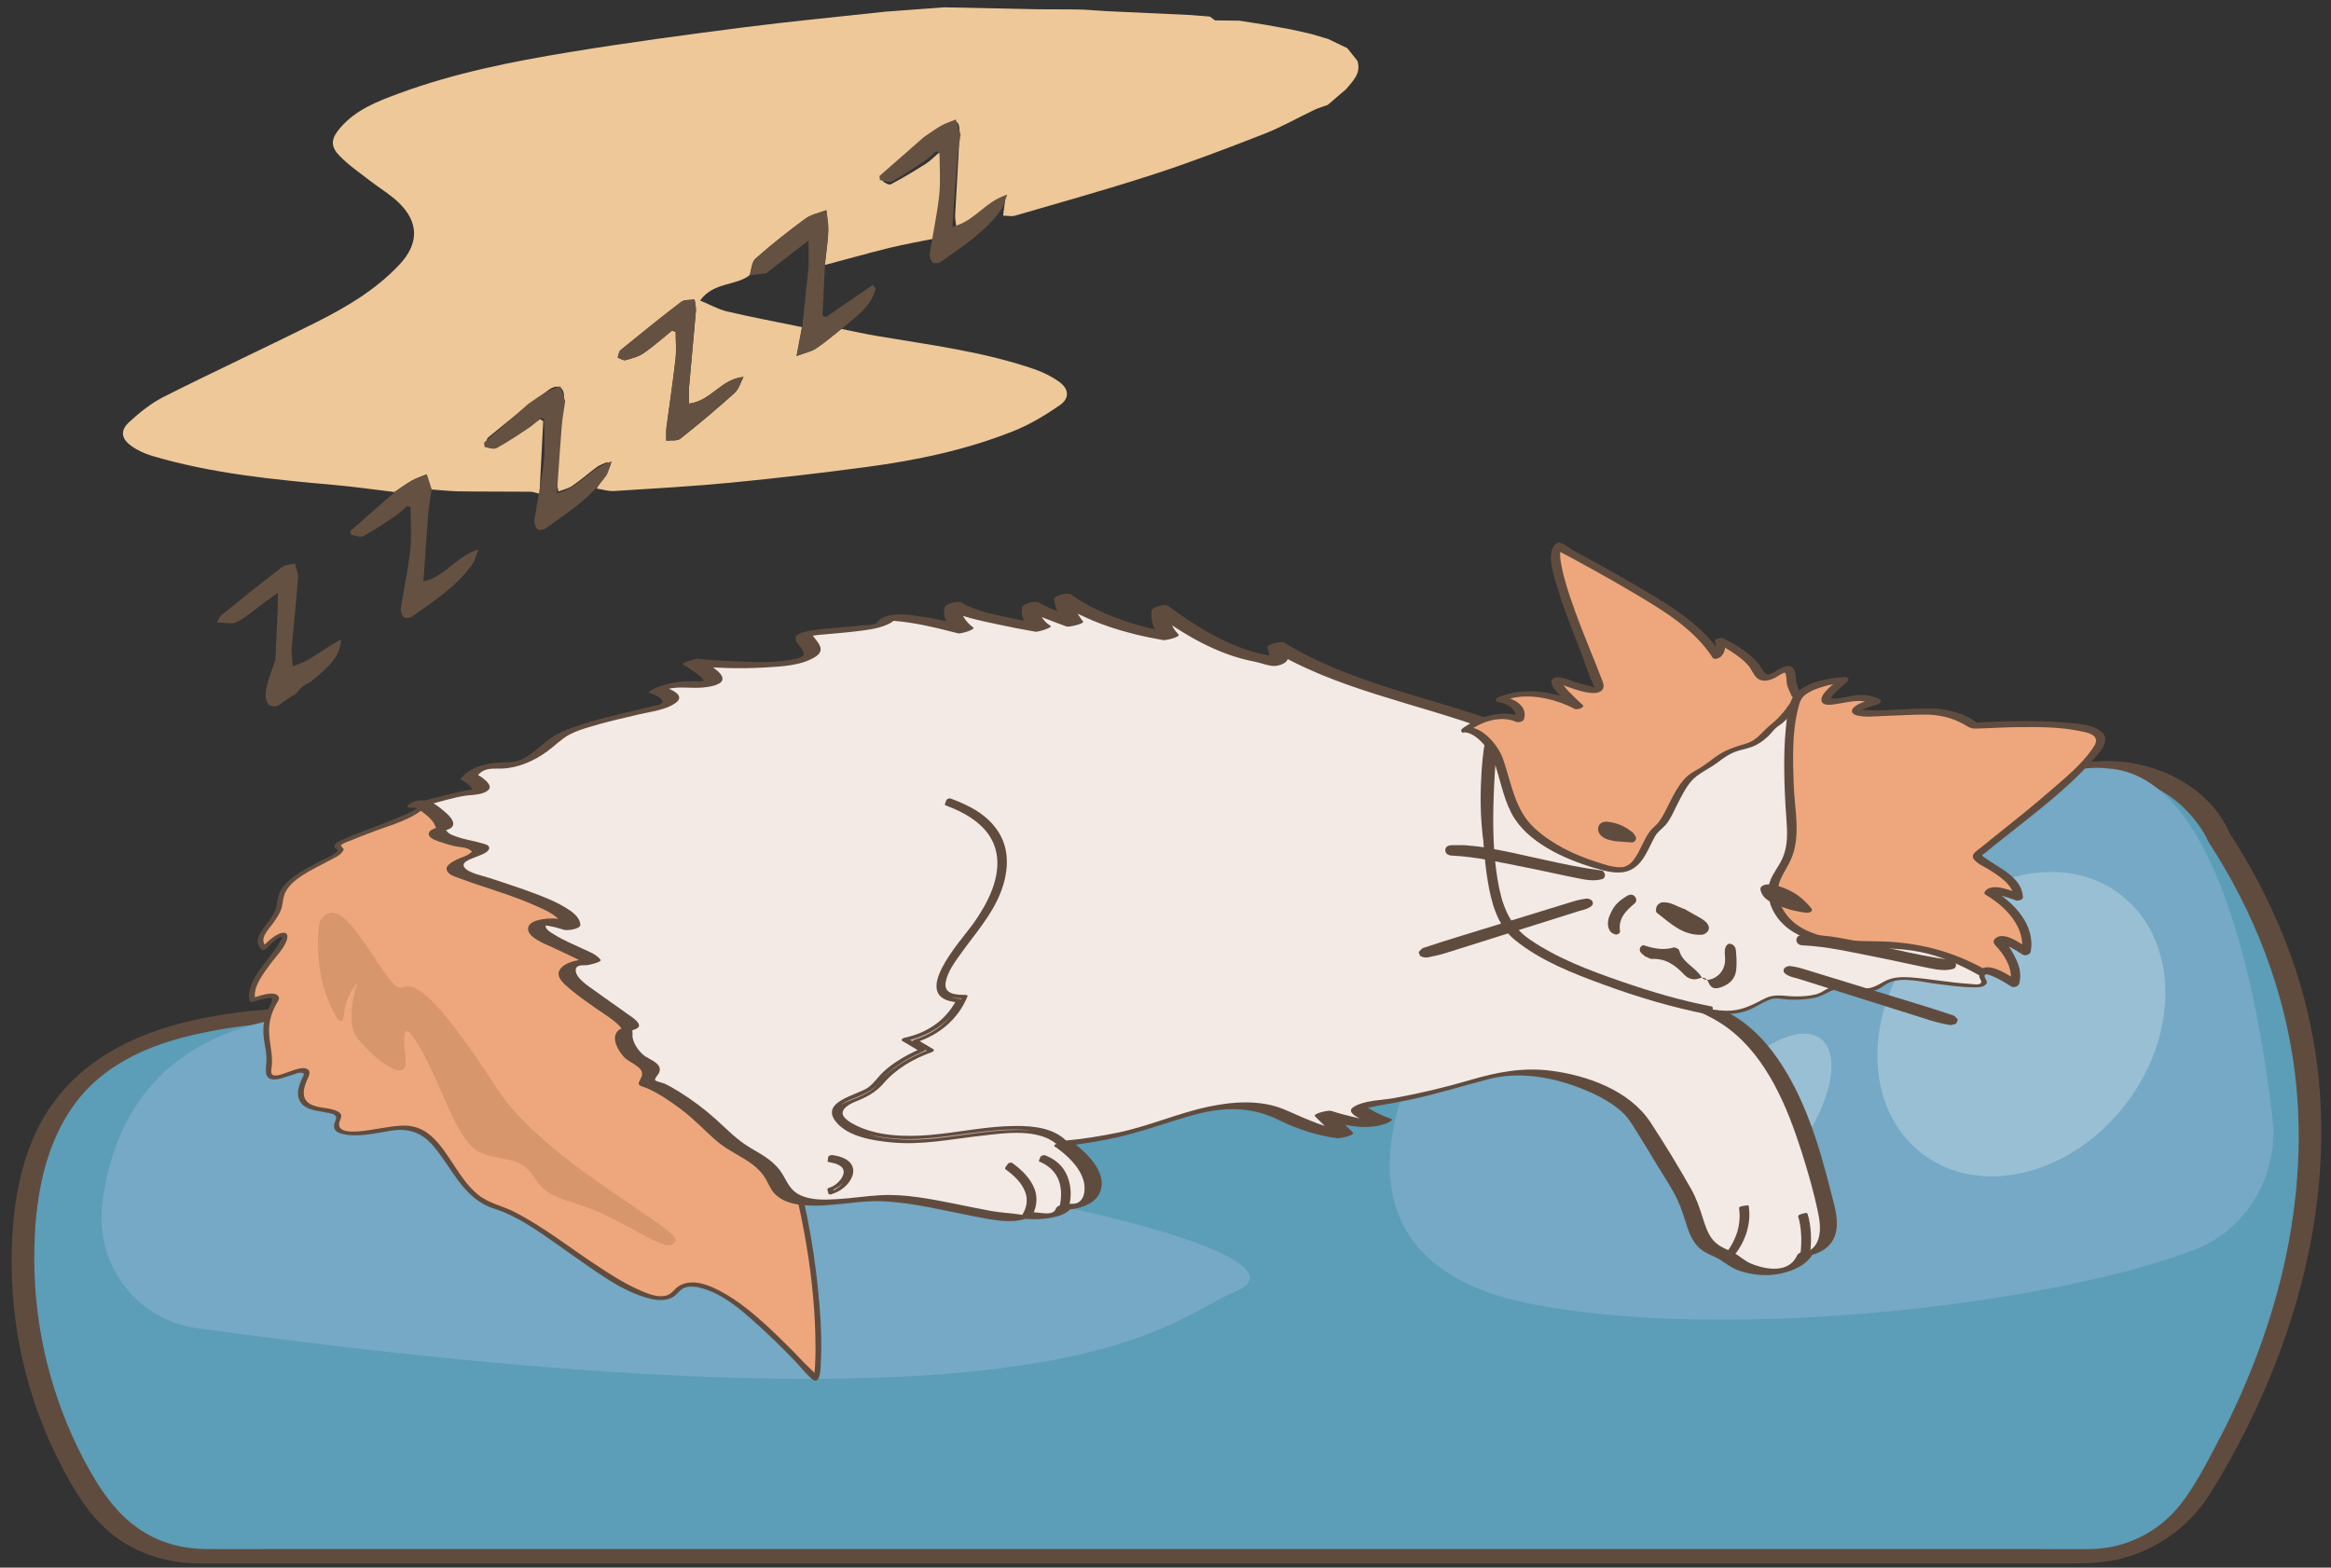 <?xml version="1.0" encoding="UTF-8"?>
<svg xmlns="http://www.w3.org/2000/svg" viewBox="0 0 299.59 201.52">
  <rect x="0" y="0" width="299.59" height="201.52" fill="#333333" stroke="none"/>
  <defs>
    <style>
      .cls-1 {
        fill: #f3eae6;
      }

      .cls-2 {
        fill: #eec899;
      }

      .cls-3 {
        fill: #eea77d;
      }

      .cls-4 {
        fill: #655142;
      }

      .cls-5 {
        fill: #b13c14;
      }

      .cls-6 {
        fill: #c7b2ab;
      }

      .cls-7 {
        fill: #604c3f;
      }

      .cls-8 {
        fill: #5c9db8;
      }

      .cls-9 {
        fill: #75a9c5;
      }

      .cls-10 {
        fill: #fff;
        opacity: .26;
      }

      .cls-11 {
        fill: #bb8057;
        opacity: .44;
      }
    </style>
  </defs>
  <g id="_圖層_3" data-name="圖層 3">
    <g>
      <g>
        <path class="cls-8" d="m285.21,107.7s-8.26-20.12-37.67,0c-31.99,20.12-75.85,29.93-100.1,30.44-24.25.52-86.69-8.77-107.84-7.74s-36.12,5.68-36.64,30.44c-.3,14.22,4.68,25.04,8.98,31.68,3.05,4.72,8.3,7.54,13.91,7.54h242.32c5.81,0,11.25-2.95,14.34-7.88,9.46-15.08,25.54-49.64,2.7-84.49Z"/>
        <path class="cls-7" d="m286.66,107.31c-2.49-6.01-9.21-9.38-15.44-9.47-8.29-.12-16.22,3.85-23,8.26-8.24,5.37-17.01,9.84-26.06,13.67-17.07,7.23-35.15,12.41-53.46,15.36-7.03,1.13-14.15,1.99-21.27,2.1-5.96.09-11.94-.29-17.88-.71-15.89-1.13-31.73-2.9-47.59-4.45-13.19-1.28-26.56-2.9-39.83-2.66-12.14.22-27.36,1.62-35.18,12.22-4.44,6.01-5.53,13.9-5.45,21.18.1,9.15,2.37,18.12,6.69,26.19,1.91,3.57,4.05,6.93,7.53,9.17,2.86,1.84,6.24,2.77,9.63,2.8.74,0,1.48,0,2.22,0h239.01c2.44,0,4.84-.17,7.18-.94,4.22-1.38,7.8-4.12,10.19-7.87,1.61-2.54,3.08-5.17,4.44-7.85,7.59-14.89,11.67-31.82,9.27-48.52-1.48-10.29-5.45-20-11.1-28.7-.6-.93-3.4.08-2.67,1.2,5.82,8.95,9.75,19,11.06,29.62,1.09,8.9.32,17.94-1.85,26.62-1.83,7.29-4.62,14.32-8.13,20.96-1.4,2.66-2.84,5.48-4.69,7.86-2.78,3.57-7.03,5.7-11.55,5.78-2.22.04-4.44,0-6.65,0H54.06c-6.42,0-12.84,0-19.26,0-2.76,0-5.52.02-8.28,0-2.25-.02-4.45-.43-6.51-1.37-3.91-1.8-6.35-4.99-8.42-8.63-4.45-7.85-6.94-16.83-7.16-25.85-.18-7.3.74-15.3,5.17-21.36,3.5-4.8,8.97-7.36,14.6-8.73,11.91-2.9,24.48-2,36.57-1.08,15.54,1.19,31.04,2.92,46.56,4.41,13.11,1.26,26.39,2.79,39.57,2.53,15.73-.31,31.52-3.46,46.65-7.6,18.26-5,36.21-11.94,52.46-21.73,7.24-4.36,14.5-9.73,23.3-10.05,4.22-.15,8.38,1.24,11.42,4.23,1.23,1.21,2.48,2.85,3.03,4.17.47,1.13,3.33.28,2.9-.78Z"/>
      </g>
      <path class="cls-9" d="m13.12,154.94c1.4-12.02,8.85-26.94,37.88-24.4,0,0,14.41,14.66,50.53,18.87s67.08,12.47,57.28,16.6c-9.49,4-21.4,20.08-133.51,4.73-7.68-1.05-13.06-8.09-12.16-15.79Z"/>
      <path class="cls-9" d="m183.73,133.04s-17.71,28.32,12.73,34.52c23.78,4.84,65.2.7,85.39-6.82,6.92-2.58,11.07-9.68,10.22-17.02-1.82-15.68-7.1-44.3-21.31-44.94,0,0-10.22-1.97-31.84,13.95-32.01,16.12-55.19,20.31-55.19,20.31Z"/>
      <ellipse class="cls-10" cx="259.8" cy="131.65" rx="20.97" ry="16.9" transform="translate(-2.63 257.99) rotate(-52.58)"/>
      <ellipse class="cls-10" cx="225.83" cy="144.22" rx="13.45" ry="6.25" transform="translate(-25.94 235.93) rotate(-52.58)"/>
    </g>
  </g>
  <g id="bg">
    <g>
      <path class="cls-3" d="m54.33,103.66c-1.81,1.84-12.77,4.8-10.78,5.3,1.99.49-7.3,3.46-7.47,6.58-.17,3.13-3.98,4.77-2.16,6.33,0,0,2.82-2.71,2.66-1.4-.17,1.32-4.81,5.76-4.15,8.07,0,0,3.65-1.15,2.99,0-.66,1.15-1.66,2.8-1,5.76s-.83,4.61,1.33,4.12c2.16-.49,4.32-1.64,3.49.09-.83,1.72-1.16,3.53,1.66,4.03,2.82.49,2.91.66,2.45,1.81-.46,1.15.7,1.81,7.34.66,6.64-1.15,6.85,8.38,12.99,10.1,6.14,1.71,19.75,15.1,23.14,10.97,4.02-4.89,17.34,10.61,17.98,11.17.64.56,1.91-24.42-11.12-46.72-.3-.51-26.56-24.36-26.56-24.36l-12.79-2.5Z"/>
      <path class="cls-7" d="m54.03,103.55c-.74.7-1.83,1.1-2.75,1.5-1.21.52-2.45.99-3.68,1.46-1.1.42-2.21.82-3.28,1.3-.32.15-1.23.45-1.33.88s.45.42.41.61c-.11.51-2.08,1.27-2.5,1.51-1.71.96-4.38,2.2-5.06,4.21-.24.72-.21,1.47-.56,2.19-.38.8-.95,1.46-1.46,2.18-.62.87-1.11,1.79-.22,2.64.18.17.47.1.63-.06.42-.4,1.31-1.46,1.9-1.51.27-.02.11.04,0,.34-.06.16-.16.31-.25.45-.31.53-.69,1.02-1.06,1.51-1.13,1.54-3.22,3.8-2.75,5.88.04.17.3.18.43.14.6-.19,1.23-.37,1.86-.45.67-.09.68-.01.5.55-.15.48-.48.92-.65,1.4-.39,1.11-.44,2.28-.27,3.44.12.81.31,1.58.31,2.41,0,.52-.09,1.03-.08,1.55.03,1.91,2.41.77,3.48.46.26-.08.64-.26.91-.25.82.02.4.38.23.82-.16.38-.32.76-.41,1.17-.16.76-.1,1.53.49,2.1.78.76,2,.8,2.99,1.02.33.07,1.1.14,1.29.48.17.29-.1.64-.17.92-.19.78.21,1.15.96,1.35,1.95.5,4.33-.08,6.25-.39,2.33-.38,4.02.2,5.55,2.01,2.46,2.9,3.82,6.73,7.74,7.99,3.66,1.17,6.87,3.78,9.99,5.92s6.37,4.73,10.03,5.65c1.01.25,2.16.34,3.07-.25.47-.3.75-.81,1.25-1.07.56-.28,1.2-.26,1.8-.15,3.38.65,6.47,3.64,8.9,5.89,1.26,1.17,2.48,2.38,3.67,3.63.7.73,1.34,1.57,2.1,2.24,1.17,1.04,1.16-1.29,1.2-1.94.18-3.29-.05-6.61-.39-9.88-1.21-11.64-4.52-23.19-10.19-33.45-.5-.9-.85-1.56-1.56-2.24s-1.43-1.34-2.14-2c-2.34-2.17-4.69-4.32-7.05-6.48-4.98-4.56-9.97-9.1-14.96-13.64-.81-.73-1.43-1.58-2.51-1.79-3.2-.63-6.41-1.25-9.61-1.88-.87-.17-1.75-.34-2.62-.51-.35-.07-.74.42-.25.51,2.65.52,5.31,1.04,7.96,1.56l4.16.81c.18.04.79.25.52.08.1.06.2.17.28.25,1.36,1.47,3.03,2.75,4.51,4.1,2.58,2.35,5.15,4.69,7.73,7.04,4.46,4.07,8.96,8.09,13.33,12.26.71.68,1.06,1.33,1.56,2.24,1.68,3.05,3.15,6.22,4.41,9.47,2.12,5.45,3.68,11.11,4.72,16.86.78,4.3,1.29,8.67,1.4,13.05.03,1.3.04,2.6-.04,3.89-.02.36-.04.73-.1,1.09-.01.08-.1.32-.07.39,0,0-.03.09-.02.1,0,.01,0,.02-.01.03-.1.19.08.15.54-.11.05-.18-1.44-1.55-1.61-1.72-1.05-1.12-2.12-2.21-3.23-3.28-2.49-2.4-5.2-4.91-8.36-6.4-1.06-.5-2.28-.92-3.47-.73-.46.07-.91.24-1.3.51-.48.34-.76.87-1.34,1.08-1.25.45-2.87-.32-3.98-.83-1.88-.87-3.64-2.02-5.36-3.16-3.41-2.26-6.68-4.85-10.33-6.71-1.54-.79-3.28-1.09-4.65-2.2-1.52-1.23-2.54-2.95-3.61-4.55-.96-1.43-2-2.97-3.57-3.79-1.86-.98-3.78-.42-5.75-.15-.82.11-4.36.89-4.88-.23-.37-.82.89-1.46-.35-2.05-1.07-.5-2.38-.31-3.41-.89-1.25-.7-.88-2.05-.42-3.12.19-.45.58-1.07.01-1.39-.69-.39-2.03.29-2.67.47-.44.13-1.55.64-1.88.18-.17-.24,0-.96.02-1.24.08-1.46-.34-2.8-.37-4.24-.03-1.21.3-2.34.86-3.4.24-.45.7-.92.17-1.29-.72-.51-2.5.2-3.24.42l.43.14c-.36-1.59,1.1-3.37,1.96-4.56.67-.93,1.9-2.1,2.15-3.26.17-.77-.42-.87-1.03-.61-.85.37-1.59,1.12-2.26,1.76l.63-.06c-1.09-1.04.29-2.26.93-3.17.34-.48.67-.98.9-1.53.25-.61.24-1.22.41-1.83.59-2.16,3.84-3.48,5.61-4.46.57-.32,1.48-.67,1.89-1.22.38-.5.05-.4-.14-.77-.1-.19-.28.14.04-.15.28-.25.8-.4,1.14-.54,1.06-.45,2.15-.85,3.23-1.26,2.06-.78,4.73-1.47,6.36-3.03.32-.31-.38-.42-.6-.2Z"/>
    </g>
    <g>
      <path class="cls-1" d="m192.28,93.44c-8.64-3.21-19.66-5.14-28.3-10.5,0,0,.86,2.79,0,2.14-.86-.64-5.4.21-14.9-6.86,0,0-.22,2.36,1.3,3.64,0,0-8.86-1.5-13.82-5.14,0,0,.22,1.93,1.51,3.43,0,0-4.1-1.5-5.62-2.36,0,0-.43,1.93,1.51,3,0,0-9.07-1.5-11.45-3,0,0-.65,1.71,1.51,3.21,0,0-10.15-2.57-10.15-1.29s-10.15,1.29-10.58,1.93c-.43.64,3.67,2.57-1.51,3.43-5.18.86-12.96,0-12.96,0,0,0,4.1,2.36,2.59,2.78-1.51.43-4.54-.43-6.91.86,0,0,3.24,1.07.86,1.93-2.38.86-11.45,2.36-13.82,4.28-2.38,1.93-4.32,3.64-7.13,3.43-2.81-.21-4.1,1.5-4.1,1.5,0,0,3.02,1.93.86,1.93s-8.61,2.18-7.78,1.5c.78-.64,4.97,3,3.46,3.21-1.51.21-.65,1.29,3.67,2.14,4.32.86-4.32,1.93-1.51,3.43,2.81,1.5,14.47,4.07,14.47,7.07,0,0-4.54-1.5-4.54,0s6.48,3.43,7.13,4.5c0,0-4.54,0-2.81,2.14,1.73,2.14,9.07,6.21,7.56,6.43-1.51.21-.43,3.39,1.94,4.48,2.38,1.09-.65,2.37.65,2.59s6.05,3.21,8.86,6.21c2.81,3,6.05,3,7.56,6.43,1.51,3.43,5.83,2.79,12.1,2.14,6.26-.64,17.93,3.64,20.09,2.14,0,0,4.32.64,4.75-1.07,0,0,4.07.31,3.68-3.11-.3-2.59-3.9-5.03-3.9-5.03,0,0,7.34-.64,13.18-2.79,5.83-2.14,11.02-3,15.12-.86,4.1,2.14,7.99,2.57,7.99,2.57l-2.81-2.78s5.83,1.93,7.78,1.07c0,0-4.1-1.5-3.02-1.93,1.08-.43,6.91-.86,15.77-3.64,8.86-2.79,18.14,2.57,19.66,4.71,1.51,2.14,3.24,5.14,5.83,9.43,2.59,4.28,1.08,7.07,6.05,8.78,0,0,1.51,1.71,5.18,1.93,3.67.21,4.75-2.36,4.75-2.36,0,0,4.1,0,2.59-6-1.51-6-4.75-20.14-13.61-24.64-8.86-4.5-21.82-5.78-25.71-12-3.89-6.21-4.1-14.14-3.89-18.42s.86-6.64.86-6.64Z"/>
      <path class="cls-7" d="m193.31,93.09c-9.45-3.48-19.6-5.17-28.3-10.5-.29-.18-2.25.2-2.11.65.09.3.17.6.24.9.04.2.1.41.12.62.05.47-.17.55.34.33l1.51-.3c-.44-.09-.89-.32-1.36-.41-.94-.17-1.87-.35-2.78-.62-3.97-1.17-7.56-3.45-10.86-5.89-.35-.25-2.08.16-2.11.65-.11,1.38.35,2.75,1.36,3.71l1.93-.75c-4.72-.81-9.77-2.29-13.7-5.1-.31-.22-2.17.17-2.11.65.16,1.26.73,2.45,1.51,3.43l2.11-.65c-1.89-.69-3.84-1.39-5.62-2.36-.41-.23-2.01.12-2.11.65-.26,1.29.52,2.41,1.57,3.06l1.93-.75c-1.57-.26-3.14-.57-4.7-.91-2.18-.48-4.68-.88-6.62-2.05-.38-.23-1.94.11-2.1.56-.47,1.37.53,2.59,1.55,3.37l1.93-.75c-2.33-.59-4.7-1.13-7.08-1.46-1.23-.18-2.52-.33-3.74,0-.5.14-.9.31-1.26.66-.3.28.14.07-.22.28-.46.27-1.39.23-1.91.28-.87.1-1.74.18-2.61.25-1.35.12-2.72.19-4.05.45-.63.13-2.15.37-1.76,1.26s2.01,1.84.13,2.3c-2.59.64-5.54.45-8.19.35-1.51-.06-3.02-.15-4.52-.32-.29-.03-2.27.55-1.93.75.49.28.96.58,1.42.91.32.23.64.46.93.73.1.1.45.73.51.76-.1-.05,1.26-.14.4-.25-.32-.04-.66,0-.98,0-.69-.01-1.38-.03-2.07.01-1.43.09-2.83.39-4.12,1.03-.05.02-.69.36-.41.46.4.14,1.92.65,1.63,1.27-.12.25-1.01.37-1.21.42-.57.15-1.14.28-1.7.42-2.83.67-5.7,1.29-8.45,2.28-1,.36-2.02.76-2.9,1.37-1.61,1.11-3.21,3.13-5.32,3.14s-4.82.24-6.28,2.09c-.04.06-.02.12.04.15.43.28.9.58,1.24.96.06.07.23.38.31.44.23.17,1.54-.17.88-.23-.41-.04-.89.08-1.29.14-1.99.31-3.92.92-5.87,1.38-.34.08-1.91.45-1.65.72.13.15.62.26.81.37.74.44,1.54,1.07,2.04,1.78.08.12.25.62.34.68.09.06,1.4-.42.53-.21-.18.05-.37.1-.54.16-.4.15-1.1.39-.96.92s1.29.84,1.7.98c.49.17.99.31,1.5.44.57.14,1.59.14,2.08.5.36.26.29.21-.03.47-.42.35-1.15.51-1.64.76-.61.31-1.84.92-1.11,1.7.37.4,1.09.59,1.59.78.88.34,1.77.63,2.67.93,2.3.77,4.63,1.5,6.84,2.49,1.21.54,3.6,1.46,3.69,3.05l2.11-.65c-1.09-.36-2.24-.66-3.39-.71-.82-.03-3.37.14-3.26,1.41.1,1.12,2.32,1.91,3.13,2.3s1.61.74,2.4,1.13c.51.25,1.24.53,1.59,1.01l1.8-.7c-1.3,0-4.33.17-4.93,1.61-.37.89.79,1.78,1.37,2.28,1.09.93,2.28,1.75,3.45,2.57.97.68,2.07,1.32,2.91,2.17.06.06.24.32.32.36.02.01.03.12.04.12-.11-.03,1.85-.62.81-.41-.48.1-1.12.3-1.44.7-.77.97.19,2.49.85,3.23.82.91,3.02,1.37,2.17,2.81-.58.99-.05.86.83,1.24,1.54.66,2.97,1.67,4.31,2.66,1.69,1.25,3.07,2.77,4.65,4.13,1.4,1.2,3.12,1.9,4.59,3,.73.55,1.34,1.21,1.78,2.02.34.63.6,1.26,1.1,1.78.91.92,2.2,1.28,3.46,1.41,3.56.38,7.07-.66,10.62-.47,3.89.21,7.72,1.21,11.53,1.93,2.33.44,5.45,1.2,7.63-.16l-1.72.4c1.06.15,2.17.18,3.24.05,1.13-.14,3.05-.48,3.48-1.72l-1.97.6c1.77.12,4.62-.34,5.45-2.15,1.21-2.62-1.82-5.42-3.74-6.74l-1.51.75c2.03-.18,4.06-.5,6.07-.88,3.73-.7,7.19-2.01,10.82-3.06,3.9-1.13,7.6-1.34,11.3.48,2.37,1.17,5.04,2.08,7.68,2.39.26.03,2.3-.38,1.93-.75-.94-.93-1.87-1.86-2.81-2.78l-2.05.71c2.78.91,6.3,2.01,9.17.91.04-.01.99-.43.66-.56-.62-.23-1.23-.47-1.82-.76-.38-.18-.73-.44-1.1-.62s.05-.16-.46-.12c.13-.01-.37.13-.38.15.05-.07.03-.02.06-.02.72-.03,1.5-.27,2.22-.39,1.19-.2,2.38-.42,3.56-.66,3.57-.73,7.01-1.83,10.53-2.74s7.54-.32,10.99.93c2.17.79,4.51,1.86,6.2,3.48.77.74,1.31,1.74,1.88,2.63.82,1.29,1.6,2.6,2.39,3.92.92,1.53,1.96,3.04,2.72,4.66.52,1.11.84,2.28,1.23,3.44.32.96.72,1.86,1.45,2.59.83.82,1.88,1.03,2.81,1.63.81.52,1.45,1.04,2.4,1.37,1.51.52,3.17.71,4.75.48,1.77-.26,4.05-1.1,4.84-2.88l-1.78.61c1.31-.01,2.87-.52,3.78-1.49,1.75-1.88.72-4.84.17-6.99-1.48-5.85-3.29-11.86-6.74-16.89-1.72-2.51-3.89-4.72-6.63-6.11-3.32-1.68-6.92-2.8-10.46-3.93s-6.9-2.14-10.08-3.8-5.07-3.8-6.47-7.03c-1.71-3.94-2.36-8.3-2.42-12.58-.05-3.13.08-6.45.9-9.49.09-.35-2-.1-2.14.41-.64,2.37-.82,4.92-.91,7.36-.12,3.32.1,6.68.82,9.93s1.94,6.98,4.35,9.43c2.08,2.11,4.94,3.34,7.67,4.38,3.37,1.28,6.83,2.26,10.24,3.43,3.03,1.04,6.27,2.14,8.84,4.11,4.89,3.76,7.46,10,9.28,15.7.84,2.63,1.62,5.33,2.17,8.04.27,1.35.43,3.07-.52,4.22-.18.22-.54.45-.66.54.18-.14.14-.05.25-.05-.42,0-1.58.15-1.78.61-1.04,2.36-3.97,1.9-5.94,1.08-.73-.3-1.23-.78-1.87-1.18-1.02-.64-2.14-.84-2.98-1.81-.7-.81-1.02-1.85-1.34-2.85-.41-1.3-.84-2.58-1.52-3.77-1.63-2.88-3.37-5.75-5.19-8.52-2.7-4.12-8.1-6.05-12.81-6.66-3.65-.47-6.98.19-10.47,1.22-3.2.94-6.44,1.7-9.72,2.3-1.53.28-3.88.27-5.22,1.17s2.21,2.01,2.87,2.26l.66-.56c-.75.29-2.86-.29-3.9-.54-.84-.2-1.67-.42-2.49-.69-.33-.11-2.42.35-2.05.71.94.93,1.87,1.86,2.81,2.78l1.93-.75c-3.05-.35-5.74-1.64-8.52-2.85-3.13-1.36-6.7-1.11-9.96-.42-3.94.84-7.63,2.5-11.58,3.32-2.19.45-4.42.82-6.65,1.02-.19.02-1.87.5-1.51.75,1.52,1.05,3.2,2.57,3.72,4.4.26.92.23,2.38-.78,2.87-.17.08-.28.06-.46.11-.08.02-.68-.01-.33.01-.42-.03-1.79.08-1.97.6-.34.96-1.75.55-2.6.5-.4-.02-.76-.02-1.17.09-.21.06-.65.13-.79.32.21-.29.61-.03.07-.12-1.25-.2-2.52-.24-3.77-.46-1.61-.29-3.2-.63-4.8-.95-3.1-.61-6.31-1.26-9.48-1.09-1.88.1-3.75.41-5.64.51-1.56.09-3.32.16-4.76-.55s-1.68-2.01-2.56-3.18c-.98-1.31-2.41-2.06-3.78-2.87-1.73-1.02-2.99-2.37-4.47-3.7s-3.02-2.47-4.67-3.5c-.6-.37-1.22-.74-1.86-1.04-.17-.08-1.17-.31-1.24-.46-.1-.19.43-.76.51-.94.18-.46.1-.78-.24-1.13-.54-.55-1.38-.76-1.95-1.32s-1.05-1.29-1.21-2.06c-.05-.25.02-.53-.03-.76-.09-.4.48-.15-.23-.17-.53-.01-.32.12-.04.04.26-.08,1.02-.25,1.11-.59.16-.58-1.23-1.39-1.58-1.65-1.26-.93-2.57-1.8-3.83-2.73-.75-.56-2.64-1.67-2.71-2.74-.05-.8.77-.71,1.39-.72.19,0,2.01-.4,1.8-.7-.51-.7-1.52-1.06-2.27-1.41-1.23-.58-2.5-1.1-3.66-1.82-.36-.22-.92-.52-1.1-.93-.01-.03-.11-.57-.06-.52.09.07-1.38.13-.23.24.88.08,1.77.31,2.61.59.35.12,2.14-.08,2.11-.65-.06-1.05-1.17-1.77-1.97-2.25-1.46-.87-3.08-1.48-4.67-2.06s-3.32-1.13-4.98-1.69c-.79-.27-2.76-.63-3.28-1.38-.82-1.19,3.44-1.42,3.17-2.6-.07-.29-.57-.4-.8-.47-1.14-.35-2.32-.48-3.44-.9-.32-.12-.73-.25-1-.48-.07-.06-.29-.34-.34-.35-.17-.05-1.05.32-.21.09.29-.08.77-.21.99-.44.72-.75-.76-1.89-1.29-2.33-1.02-.85-2.01-1.41-3.36-1.04-.98.27-1.66.99-.23.84s2.87-.67,4.28-1.02c.79-.2,1.6-.41,2.41-.52.75-.1,1.49-.08,2.22-.34,1.53-.55.73-1.35-.23-2.06-.11-.08-.38-.19-.44-.31,0,.02-.06.13.13-.06.86-.86,1.83-.67,2.95-.71,2.11-.08,4.07-.95,5.76-2.16.98-.7,1.85-1.62,2.91-2.2.84-.45,1.77-.74,2.68-1.01,2.06-.63,4.16-1.1,6.25-1.59,1.48-.35,3.56-.57,4.8-1.53,1.17-.9-.55-1.66-1.35-1.93l-.41.46c1.64-.8,3.57-.27,5.32-.47.56-.06,2.18-.25,2.38-.97.28-.98-2.29-2.27-2.96-2.66l-1.93.75c3.45.38,6.97.52,10.44.31,2.05-.12,4.59-.23,6.38-1.35,1.08-.68.77-1.39.08-2.23-.12-.14-.25-.37-.38-.48-.35-.28.36-.27-.38-.11-.66.14-.26.13-.05.12.38,0,.77-.09,1.15-.13,1.61-.16,3.22-.26,4.83-.46,1.35-.16,2.79-.32,4.04-.88.32-.15.76-.34.91-.68.23-.52-.73.26-.86.19.15.08.53.01.72.02,2.8.2,5.62.92,8.33,1.61.32.08,2.26-.5,1.93-.75-.88-.66-1.89-1.85-1.47-3.06l-2.1.56c1.93,1.16,4.43,1.59,6.61,2.07,1.65.36,3.31.69,4.97.97.31.05,2.26-.55,1.93-.75-1.02-.63-1.7-1.71-1.45-2.93l-2.11.65c1.77.97,3.72,1.66,5.62,2.36.29.1,2.34-.36,2.11-.65-.79-.98-1.35-2.17-1.51-3.43l-2.11.65c3.98,2.85,9.16,4.36,13.95,5.18.28.05,2.29-.41,1.93-.75-.95-.91-1.34-2.28-1.24-3.58l-2.11.65c3.93,2.9,8.25,5.51,13.11,6.44.75.14,1.53.46,2.25.55.62.09,1.87-.22,2.04-.91.15-.59-.2-1.45-.38-2.02l-2.11.65c8.69,5.32,18.85,7.02,28.3,10.5.42.16.99-.01,1.39-.16.08-.03.97-.44.66-.56Z"/>
    </g>
    <g>
      <path class="cls-1" d="m188.36,93.79c1.44-.16,3.29,2.27,3.4,2.42,0,0,0,0,0,0,0,0-2.25,19.32,3.03,23.9,5.27,4.58,19.12,8.66,24.92,9.76,5.8,1.1,6.72-2.08,8.87-1.76,2.14.33,5.28.16,6.37-.82,1.09-.98,5.01.82,6.82-.63s3.46-.85,9.4-.19c5.93.65,3.13-.49,3.63-1.45.49-.96,4.12,1.45,4.12,1.45.82-2.62-2.14-5.4-2.14-5.4,0-1.14,3.63,1.31,3.63,1.31.99-4.41-4.78-7.68-4.78-7.68.33-.65,3.79.65,3.79.65,0-2.78-5.61-4.74-5.27-5.4.33-.65,15.68-11.9,15.85-14.84.17-2.94-16.34-1.83-16.34-1.83,0,0-2.31-1.63-4.78-1.8-2.47-.16-9.56.49-10.22,0-.66-.49,2.47-1.31,2.47-1.31-1.98-1.15-4.95.16-6.16,0-1.22-.16,2.04-2.78,2.04-2.78,0,0-3.79.16-5.93,2.13,0,0-.82-.82-.99-2.94-.16-2.13-2.97,2.13-4.04-.16-1.07-2.29-5.03-4.09-5.03-4.09.5,1.31-.33,1.96-.33,1.96,0,0-.82-1.31-3.79-4.09-2.97-2.78-16.67-10-16.67-10-1.65,2.61,5.46,17.19,5.3,18.17-.16.98-4.28-.82-5.44-.98-1.14-.16,2.7,3.34,2.8,3.43-5.44-2.94-10.05-.98-10.05-.98,3.13.49,2.47,2.62,2.47,2.62-3.13-1.47-6.92,1.31-6.92,1.31Z"/>
      <path class="cls-7" d="m188.23,94.02c1.07-.02,1.97.93,2.64,1.67.14.16.45.42.53.63.05.13-.03-.17,0,.04.1.62-.14,1.45-.19,2.08-.24,3.1-.34,6.22-.23,9.33.12,3.31.39,6.87,1.74,9.94s4.51,4.66,7.39,6.05c4.07,1.96,8.39,3.44,12.73,4.69,3.37.97,7.48,2.49,11.01,1.68,1.36-.31,2.37-1.16,3.63-1.64.77-.29,1.55-.04,2.35,0,1.13.06,2.3.01,3.41-.23.78-.17,1.34-.53,2.04-.86.94-.44,2.29-.02,3.3.06.84.07,1.73.09,2.54-.19.66-.22,1.13-.73,1.76-.99,1.75-.72,4.18-.03,5.97.19,1.55.19,3.13.43,4.69.45.46,0,1.07.04,1.48-.21.82-.49-.13-.88.07-1.46.22-.67,3.02,1.1,3.53,1.44.18.12.59,0,.65-.23.56-2.17-.8-3.69-1.97-5.3-.19-.27-.22-.16.16-.02s.77.33,1.14.54c.52.28,1.02.59,1.51.92.17.12.61,0,.65-.23.54-2.84-1.34-5.22-3.46-6.87-.32-.25-.65-.53-1.01-.72-.42-.23-.49-.16-.03,0,.94.34,1.98.45,2.93.81.19.07.59-.07.58-.31-.14-2.71-3.35-3.42-4.97-4.97-.47-.45-.14-.51.32-.89.66-.56,1.34-1.1,2.02-1.64,4.01-3.21,8.31-6.36,11.71-10.24.62-.71,2.06-2.14,1.24-3.14-.98-1.19-3.5-1.22-4.87-1.34-2.5-.22-5.02-.21-7.53-.15-.92.02-1.84.06-2.76.1-.37.02-.88.14-1.24.07.5.1-.14-.21-.25-.28-.32-.19-.64-.37-.97-.53-.94-.45-1.94-.8-2.98-.95-1.49-.2-3.05-.06-4.54,0-1.7.07-3.41.2-5.11.12-.09,0-.68.02-.75-.07-.19-.25.35-.4.59-.5.48-.19.99-.34,1.49-.48.12-.03.48-.26.23-.39-.81-.41-1.66-.54-2.56-.5-.58.02-1.15.11-1.71.21-.46.08-1.19.36-1.65.26-.56-.12-.35-.34-.05-.72.23-.3.51-.56.79-.81.35-.33.71-.65,1.09-.95.23-.19-.1-.3-.25-.29-2.22.11-4.58.81-6.27,2.27l.63-.07c-.35-.37-.55-.9-.69-1.38-.17-.55-.03-1.73-.51-2.11-.61-.5-1.61.32-2.12.6-.9.51-1.3.43-1.84-.46-.47-.78-1.11-1.4-1.81-1.96-.96-.76-2.03-1.41-3.14-1.92-.16-.07-.73,0-.65.28.18.59.26,1.34-.26,1.79l.63-.07c-2.37-3.7-6.4-6.13-10.08-8.31-3.42-2.03-6.91-3.96-10.43-5.81-.18-.1-.52-.02-.63.17-.79,1.39.03,3.65.43,5.03.76,2.62,1.77,5.17,2.78,7.71.44,1.1.89,2.2,1.32,3.3.18.47.77,1.44.7,1.96-.05.36-.14.28-.61.2-.74-.12-1.48-.38-2.19-.61-.58-.19-1.92-.9-2.54-.53-1.02.61,2.25,3.26,2.77,3.74l.62-.33c-3.1-1.61-7.14-2.35-10.49-.96-.16.07-.35.33-.07.38,1.19.22,2.75.96,2.33,2.45l.65-.23c-2.46-1.04-5.35-.14-7.44,1.37-.4.29.21.43.46.25,1.8-1.29,4.28-2.14,6.41-1.25.2.09.58.02.65-.23.48-1.67-1.28-2.54-2.62-2.79l-.07.38c3.06-1.27,6.81-.47,9.62,1,.16.09.86-.12.62-.33-.61-.56-1.21-1.13-1.79-1.73-.35-.36-.65-.76-.99-1.13-.06-.07-.11-.23-.17-.28.08.06-.39-.33-.15,0l-.12.08c.09.02.17.04.25.06.11.07.39.11.51.15.76.23,4.76,2.03,5.12.48.09-.39-.25-1.01-.38-1.35-.34-.94-.73-1.86-1.1-2.78-.98-2.44-1.97-4.88-2.8-7.37-.42-1.25-.81-2.52-1.07-3.82-.16-.83-.42-1.97.03-2.76l-.63.17c3.44,1.81,6.84,3.69,10.18,5.67,3.73,2.2,7.82,4.64,10.23,8.38.12.19.51.03.63-.07.63-.55.62-1.4.4-2.13l-.65.28c1.16.53,2.3,1.22,3.28,2.04.78.65,1.2,1.36,1.78,2.16.24.33.49.55.9.61s.82-.08,1.18-.24c.42-.18.98-.75,1.42-.79.66-.06.61,1.72.84,2.3.14.37.33.78.61,1.07.16.17.48.05.63-.07,1.51-1.3,3.63-1.88,5.6-1.98l-.25-.29c-.54.44-2.65,1.91-2.37,2.76.17.52,1.12.32,1.5.27,1.68-.23,3.39-.8,5,.01l.23-.39c-.5.13-4.21,1.39-2.25,1.83,1.1.25,2.37.08,3.48.04,1.68-.06,3.36-.15,5.04-.17,1.92-.02,3.66.39,5.34,1.36.49.28.69.45,1.23.45,1.93-.02,3.86-.18,5.79-.18,2.56,0,5.22-.02,7.73.53.63.14,1.74.32,2.09.95.31.56-.18,1.22-.5,1.67-1.41,2-3.43,3.65-5.26,5.24-2.1,1.83-4.27,3.58-6.45,5.32-.86.69-1.72,1.37-2.57,2.07-.23.19-.93.61-.96.96-.05.66,1.76,1.44,2.18,1.71,1.3.85,3.02,1.97,3.11,3.69l.58-.31c-1-.37-3.48-1.54-4.35-.46-.06.07-.02.16.05.2,2.6,1.49,5.32,4.31,4.7,7.54l.65-.23c-.76-.51-3.08-2.31-4.05-1.48-.52.45.11.81.42,1.18,1.08,1.29,1.94,2.9,1.49,4.62l.65-.23c-.61-.4-4.9-3.06-4.83-.85,0,.24.29.54.26.75-.07.48-1.08.26-1.54.23-2.5-.15-4.96-.63-7.45-.82-1.17-.09-2.38-.07-3.44.5-.95.52-1.58.95-2.74.93-1.04-.02-2.07-.26-3.11-.27-.54,0-1.02.06-1.5.3s-.87.55-1.41.7c-.84.22-1.75.28-2.61.28-1.45,0-2.68-.41-4.02.27-1.69.85-3.02,1.62-5.01,1.57s-3.88-.62-5.74-1.1c-4.51-1.16-8.99-2.6-13.27-4.44-3.1-1.33-7.31-2.98-9.02-6.12-1.59-2.93-1.89-6.59-2.05-9.85-.18-3.54-.06-7.1.25-10.64.04-.48.26-1.21.12-1.68-.16-.51-.93-1.09-1.31-1.42-.65-.57-1.39-1.09-2.29-1.07-.29,0-.76.46-.27.45Z"/>
    </g>
    <g>
      <path class="cls-6" d="m219.67,130.13l.1-.5c-5.89-1.12-19.67-5.24-24.8-9.7-5.11-4.44-2.96-23.49-2.94-23.68l-.51-.06c-.09.79-2.2,19.51,3.11,24.13,5.27,4.58,18.91,8.66,25.05,9.82Z"/>
      <path class="cls-7" d="m220.04,130.11l.1-.5c.03-.15-.13-.23-.25-.25-3.88-.75-7.7-1.88-11.44-3.17-4.09-1.41-8.34-3-11.92-5.48-2.64-1.84-3.53-4.53-4.05-7.61-.59-3.5-.63-7.09-.51-10.62.07-2.09.19-4.18.42-6.26.02-.14-.12-.24-.25-.25l-.51-.06c-.19-.02-.46.08-.49.3-.64,5.54-.84,11.35.04,16.86.45,2.82,1.22,5.89,3.53,7.77,3.28,2.66,7.47,4.3,11.39,5.73,4.36,1.6,8.87,2.95,13.43,3.83.37.07.73-.46.24-.55-3.93-.76-7.81-1.9-11.59-3.2-4.08-1.41-8.29-3.01-11.87-5.47-2.71-1.86-3.73-4.5-4.3-7.66-.64-3.47-.7-7.05-.6-10.57.06-2.27.2-4.54.46-6.8l-.49.3.51.06-.25-.25c-.61,5.34-.78,10.92-.02,16.25.39,2.77,1.05,5.98,3.32,7.85,3.21,2.65,7.39,4.25,11.25,5.67,4.36,1.6,8.87,2.98,13.44,3.86l-.25-.25-.1.5c-.07.37.67.29.74-.05Z"/>
    </g>
    <g>
      <g>
        <path class="cls-5" d="m241.42,97.11c1.8-1.19,4.84-1.7,7.51-2.15,2.46-.41,4.4-.74,4.92-1.52l-.43-.28c-.4.6-2.43.94-4.58,1.3-2.73.46-5.82.98-7.71,2.23l.28.42Z"/>
        <path class="cls-7" d="m241.66,97.26c2.07-1.33,4.76-1.64,7.14-2.04,1.16-.19,2.34-.36,3.47-.68.66-.19,1.46-.43,1.89-1.01.07-.1.1-.21-.02-.29l-.43-.28c-.16-.1-.47-.04-.58.11-.22.28-.63.39-.96.48-.54.16-1.1.27-1.65.38-1.2.23-2.41.41-3.61.63-2.06.38-4.22.84-6.01,1.98-.1.07-.17.19-.1.3l.28.42c.17.25.86-.01.67-.31l-.28-.42-.1.3c1.99-1.28,4.53-1.64,6.82-2.03,1.16-.2,2.33-.37,3.47-.64.67-.16,1.61-.34,2.06-.92l-.58.11.43.28-.02-.29c-.48.65-1.56.79-2.3.95-1.26.27-2.53.45-3.8.67-2.14.38-4.41.8-6.27,1.99-.41.26.19.47.47.29Z"/>
      </g>
      <g>
        <path class="cls-5" d="m217.8,91.11l.48-.18c-1.78-4.66-15.35-20.07-17.98-20.94l-.16.48c2.31.76,15.81,15.78,17.66,20.64Z"/>
        <path class="cls-7" d="m217.95,91.3l.48-.18c.09-.03.25-.17.21-.29-.53-1.34-1.38-2.57-2.19-3.75-1.24-1.78-2.58-3.5-3.96-5.18-2.79-3.41-5.71-6.77-8.92-9.79-.88-.83-1.89-1.93-3.06-2.35-.21-.08-.51.05-.58.26l-.16.48c-.03.1.08.17.15.19.95.34,1.8,1.31,2.51,1.98,1.37,1.29,2.68,2.65,3.95,4.04,2.96,3.2,5.81,6.54,8.37,10.07,1,1.38,2.06,2.82,2.68,4.42.12.3.84.09.72-.19-.54-1.38-1.42-2.65-2.26-3.86-1.28-1.83-2.68-3.59-4.1-5.32-2.78-3.35-5.68-6.67-8.88-9.63-.52-.48-1.05-.96-1.62-1.39-.2-.15-.41-.31-.63-.42-.05-.02-.22-.08-.24-.11.11.19.18-.14.24-.32l-.58.26c1.02.36,1.93,1.37,2.69,2.08,1.39,1.3,2.71,2.69,4,4.09,3,3.26,5.89,6.66,8.48,10.26.98,1.37,2.04,2.8,2.66,4.38l.21-.29-.48.18c-.47.18-.05.52.31.38Z"/>
      </g>
    </g>
    <g>
      <path class="cls-6" d="m136.36,147.17l.38-.35c-2.48-2.63-8.17-2.01-15.35-.93-7.3,1.1-12.81-.79-13.55-2.63-.11-.27-.12-.49-.04-.67.19-.45.96-.75,1.84-1.09,1.17-.46,2.63-1.03,3.57-2.27,1.88-2.48,5.89-3.97,5.93-3.98l.5-.18-2.09-1.24c4.58-1.28,6.2-5.19,6.27-5.36l.14-.35h-.38c-1.31,0-2.1-.27-2.36-.81-.67-1.37,1.76-4.66,3.64-7.02,2.41-3.01,5.03-7.43,3.89-11.44-.75-2.63-3.04-4.64-6.81-5.99l-.17.48c3.6,1.29,5.79,3.19,6.49,5.65,1.14,4-1.89,8.6-3.8,10.99-3.22,4.02-4.33,6.28-3.7,7.56.33.67,1.12,1.03,2.42,1.09-.53,1.02-2.39,4.01-6.35,4.86l-.63.14,2.27,1.35c-1.16.49-4.09,1.86-5.68,3.96-.85,1.13-2.18,1.65-3.35,2.1-.99.39-1.84.72-2.12,1.36-.13.31-.12.67.04,1.07.73,1.82,4.55,3.28,9.7,3.28,1.38,0,2.86-.11,4.4-.34,7.03-1.06,12.58-1.67,14.89.78Z"/>
      <path class="cls-7" d="m136.66,147.25l.38-.35c.06-.05.11-.15.04-.22-1.67-1.68-4.21-1.94-6.46-1.94-3.72,0-7.35.83-11.04,1.15-3.21.28-7.04.19-9.94-1.42-.4-.22-.8-.47-1.1-.82-.81-.93.59-1.72,1.41-2.04,1.37-.55,2.6-1.17,3.57-2.31,1.67-1.95,3.9-3.2,6.29-4.07.13-.05.33-.24.14-.36l-2.09-1.24-.23.39c3.01-.91,5.54-3.01,6.72-5.95.05-.12-.15-.18-.23-.18-1.2,0-2.87-.04-2.57-1.66.25-1.37,1.25-2.68,2.05-3.79,1.8-2.51,3.85-4.78,5-7.7.97-2.47,1.24-5.28-.18-7.64s-3.83-3.56-6.23-4.45c-.2-.07-.51.05-.58.25l-.17.48c-.03.1.08.15.15.17,2.85,1.06,5.84,2.85,6.47,6.07s-1.17,6.58-3,9.15c-1.53,2.14-8.46,9.59-1.97,10.08l-.2-.24c-1.41,2.65-3.8,4.19-6.7,4.81-.14.03-.47.25-.23.39l2.27,1.35.14-.36c-1.11.47-2.2,1.03-3.2,1.71-.58.38-1.13.81-1.64,1.28-.7.65-1.21,1.49-2,2.04-1.4.96-6.24,1.8-4.05,4.43,1.58,1.89,4.76,2.37,7.05,2.59,3.92.39,7.72-.42,11.6-.85,3.01-.34,7.55-1.06,9.95,1.34.2.19.88-.08.67-.29-2-2-5.34-1.88-7.95-1.72-4.61.28-9.14,1.52-13.79,1.1-1.97-.18-4.13-.56-5.84-1.62-.47-.29-.96-.67-1.25-1.16-.9-1.55.96-2.12,2.05-2.56.81-.33,1.62-.68,2.32-1.22s1.18-1.31,1.84-1.92c1.31-1.22,2.92-2.1,4.55-2.8.13-.05.33-.24.14-.36l-2.27-1.35-.23.39c3.1-.67,5.76-2.33,7.27-5.18.08-.15-.07-.23-.2-.24-3.88-.29-1.93-3.67-.59-5.63,1.78-2.61,3.94-4.89,5.19-7.84,1.04-2.45,1.45-5.28-.01-7.65-.67-1.09-1.65-1.96-2.72-2.64-.63-.4-1.3-.74-1.98-1.04-.16-.07-.71-.21-.82-.33-.2-.23-.22-.05-.07-.45l-.58.25c2.74,1.02,5.6,2.66,6.58,5.6,1.15,3.43-.59,7.08-2.5,9.88-1.59,2.33-3.82,4.43-4.81,7.12-.82,2.23.93,2.67,2.83,2.67l-.23-.18c-1.07,2.66-3.37,4.65-6.1,5.47-.13.04-.47.24-.23.39l2.09,1.24.14-.36c-1.96.72-3.88,1.69-5.45,3.07-.61.54-1.06,1.2-1.64,1.76-.82.78-1.89,1.2-2.92,1.61-.92.37-2.6.89-1.93,2.2.97,1.9,4.3,2.42,6.13,2.68,4.23.6,8.33-.3,12.53-.76,2.11-.23,4.29-.42,6.41-.13.85.12,1.71.32,2.48.7.33.17.82.41,1.05.7.18.23.23.08-.08.37s.4.33.59.15Z"/>
    </g>
    <g>
      <path class="cls-6" d="m137.01,155.21s1.37-4.83-2.95-6.52l-.19.47c3.88,1.53,2.69,5.73,2.64,5.9l.49.14Z"/>
      <path class="cls-7" d="m137.37,155.16c.49-1.69.24-3.76-.88-5.14-.56-.69-1.32-1.17-2.13-1.5-.19-.07-.57.01-.65.22l-.19.47c-.02.05.03.1.07.11,1.19.48,2.13,1.34,2.54,2.57.27.84.3,1.74.17,2.61-.03.21-.07.41-.13.61-.01.05.02.1.07.11l.49.14c.17.05.36.01.51-.07.07-.04.24-.21.07-.26l-.49-.14.07.11c.45-1.54.26-3.41-.77-4.67-.51-.62-1.2-1.05-1.94-1.35l.07.11.19-.47-.65.22c1.34.54,2.38,1.52,2.82,2.91.29.92.33,1.92.18,2.87-.03.21-.07.42-.13.63-.07.23.66.13.72-.1Z"/>
    </g>
    <g>
      <path class="cls-6" d="m132.23,156.35c1.35-2.19.49-4.55-2.4-6.63l-.3.41c2.65,1.91,3.45,4.02,2.26,5.96l.44.27Z"/>
      <path class="cls-7" d="m132.58,156.39c.64-1.06.83-2.31.41-3.49-.52-1.42-1.68-2.52-2.87-3.39-.16-.11-.47-.05-.58.1l-.3.41c-.08.11-.09.23.02.31,1.01.74,2.03,1.66,2.49,2.86.37.97.24,1.96-.29,2.85-.05.08-.01.2.07.25l.44.27c.27.16.91-.21.56-.42l-.44-.27.07.25c.57-.96.72-2.07.32-3.12-.49-1.29-1.56-2.28-2.65-3.08l.02.31.3-.41-.58.1c1.12.81,2.23,1.84,2.71,3.17.4,1.1.22,2.22-.37,3.22-.09.16.08.28.22.3.18.03.38-.06.47-.22Z"/>
    </g>
    <g>
      <path class="cls-6" d="m106.84,153.31c1.17-.31,2.54-1.64,2.47-2.82-.04-.66-.5-1.51-2.5-1.81l-.08.5c.92.14,2.02.49,2.07,1.34.05.91-1.13,2.05-2.09,2.3l.13.49Z"/>
      <path class="cls-7" d="m106.89,153.5c1.15-.32,2.29-1.24,2.68-2.38.26-.77,0-1.51-.65-1.97-.55-.39-1.23-.56-1.89-.66-.16-.03-.55.03-.58.24l-.08.5c-.01.09.06.14.14.16.7.11,2,.38,1.92,1.34-.04.44-.32.85-.62,1.16-.32.33-.71.63-1.16.76-.11.03-.35.13-.31.28l.13.49c.07.26.79.06.72-.19l-.13-.49-.31.28c.58-.16,1.11-.49,1.55-.91.39-.37.77-.86.85-1.41.16-1.18-1.31-1.56-2.2-1.7l.14.16.08-.5-.58.24c.9.14,2.16.48,2.34,1.54.1.58-.2,1.16-.55,1.6-.4.5-.97.94-1.59,1.11-.11.03-.35.13-.31.28s.31.12.41.09Z"/>
    </g>
    <g>
      <path class="cls-6" d="m232.28,161.17c.01-.12.35-2.85-.32-5.03l-.49.15c.64,2.08.3,4.79.3,4.82l.51.06Z"/>
      <path class="cls-7" d="m232.64,161.13c.21-1.67.17-3.47-.32-5.09-.04-.15-.31-.12-.41-.09l-.49.15c-.1.03-.36.13-.31.28.45,1.52.48,3.2.3,4.77-.01.09.06.15.14.16l.51.06c.17.02.38,0,.51-.14.1-.1.09-.24-.07-.26l-.51-.06.14.16c.19-1.6.16-3.33-.3-4.88l-.31.28.49-.15-.41-.09c.47,1.58.52,3.35.32,4.98-.04.29.69.17.73-.09Z"/>
    </g>
    <g>
      <path class="cls-6" d="m222.28,161.73c1-1.15,2.61-3.53,2.11-6.63l-.51.08c.47,2.9-1.05,5.14-1.99,6.22l.39.33Z"/>
      <path class="cls-7" d="m222.61,161.72c1.61-1.85,2.52-4.25,2.14-6.71-.01-.09-.25-.06-.3-.05l-.51.08c-.09.01-.45.1-.43.25.34,2.25-.49,4.45-1.96,6.14-.03.03-.05.07,0,.11l.39.33c.16.13.81-.14.68-.26l-.39-.33v.11c1.5-1.74,2.36-3.98,2.01-6.3l-.43.25.51-.08-.3-.05c.37,2.4-.5,4.75-2.07,6.56-.11.12.09.14.18.14.15,0,.38-.06.48-.18Z"/>
    </g>
    <g>
      <path class="cls-3" d="m188.36,93.79c1.44-.16,3.29,2.27,3.4,2.42,0,0,0,0,0,0,1.21,1.33.88,2.97,2.86,7.71,1.98,4.74,11.54,8.17,14.01,7.85,2.47-.33,3.13-4.74,4.45-5.4,1.32-.65,2.64-5.89,4.94-7.03,2.31-1.14,2.97-2.45,5.12-3.11,2.15-.65,2.46-.33,4.77-2.94,0,0,1.48-.65,3.13-3.76,0,0-.82-.82-.99-2.94-.16-2.13-2.97,2.13-4.04-.16-1.07-2.29-5.03-4.09-5.03-4.09.5,1.31-.33,1.96-.33,1.96,0,0-.82-1.31-3.79-4.09-2.97-2.78-16.67-10-16.67-10-1.65,2.61,5.46,17.19,5.3,18.17-.16.98-4.28-.82-5.44-.98-1.14-.16,2.7,3.34,2.8,3.43-5.44-2.94-10.05-.98-10.05-.98,3.13.49,2.47,2.62,2.47,2.62-3.13-1.47-6.92,1.31-6.92,1.31Z"/>
      <path class="cls-7" d="m188.14,94.14c1.52-.03,3.29,2.17,3.8,3.54.85,2.26,1.18,4.67,2.31,6.84,1.94,3.75,6.82,5.91,10.66,7.05,1.35.4,3.03.89,4.42.36,1.86-.71,2.48-2.82,3.37-4.4.38-.67.91-.96,1.39-1.51.63-.73,1.02-1.7,1.45-2.55.52-1.02,1.03-2.09,1.77-2.98.88-1.07,2.34-1.63,3.44-2.47.79-.6,1.54-1.14,2.5-1.46.55-.18,1.13-.29,1.68-.47.91-.3,1.65-.81,2.35-1.47.39-.38.7-.84,1.1-1.16.22-.17.46-.31.68-.49,1.09-.92,1.88-2.16,2.55-3.4.04-.08.07-.18,0-.26-.35-.36-.54-.88-.68-1.35-.18-.6-.03-1.73-.54-2.15-.7-.59-1.84.3-2.44.63-.82.46-1.02.31-1.5-.48s-1.11-1.4-1.81-1.96c-.97-.76-2.05-1.42-3.17-1.94-.25-.11-1.17.01-1.04.45.16.55.27,1.27-.22,1.7l1.01-.12c-2.38-3.7-6.42-6.15-10.11-8.33-3.42-2.03-6.91-3.96-10.43-5.81-.29-.15-.84-.02-1,.27-.81,1.42,0,3.68.42,5.09.76,2.62,1.77,5.17,2.78,7.71.69,1.71,1.22,3.6,2.02,5.26.02.05.04.17.04.21,0-.14.34-.13.09-.14-.12,0-.27-.01-.38-.05-.7-.25-1.48-.38-2.19-.61s-1.98-.9-2.76-.51c-1.35.69,2.07,3.38,2.66,3.91l.99-.52c-3.19-1.66-7.32-2.37-10.75-.95-.25.1-.56.51-.12.59,1.15.22,2.65.92,2.24,2.35l1.04-.36c-2.55-1.07-5.58-.16-7.75,1.41-.64.46.34.66.73.38,1.71-1.24,4.06-2.06,6.1-1.21.31.13.93.02,1.04-.36.49-1.72-1.33-2.62-2.7-2.88l-.12.59c2.97-1.23,6.64-.4,9.36,1.01.26.13,1.36-.19.99-.52-.61-.56-1.21-1.13-1.79-1.73-.34-.35-.63-.8-.99-1.13-.32-.29.05-.4-.48-.16-.57.26.17.29.47.38.87.26,5.08,2.14,5.47.34.09-.41-.25-1.02-.38-1.39-.34-.94-.73-1.86-1.1-2.78-.98-2.44-1.97-4.88-2.8-7.37-.42-1.25-.81-2.52-1.07-3.82-.16-.8-.42-1.94.01-2.7l-1,.27c3.44,1.81,6.84,3.69,10.18,5.67,3.72,2.2,7.8,4.62,10.2,8.36.19.3.82.04,1.01-.12.66-.58.67-1.45.44-2.23l-1.04.45c.82.38,1.61.84,2.36,1.35.64.44,1.26.93,1.78,1.51.45.5.66,1.23,1.17,1.66.62.53,1.52.31,2.18,0,.39-.18.73-.48,1.12-.63.3-.12.16-.15.29-.03.18.17.17,1.2.23,1.45.13.54.39.99.6,1.49.03.08.21.23.22.3,0,.14-.6.85-.75,1.08-.54.82-1.47,1.77-2.05,2.22-1.12.87-1.81,2.08-3.24,2.51s-2.77.83-4.03,1.77c-.75.56-1.47,1.13-2.29,1.59-.59.33-1.12.64-1.58,1.14-.9.97-1.51,2.2-2.1,3.37-.53,1.04-.97,2.09-1.85,2.85-.8.69-1.19,1.62-1.66,2.56-.55,1.09-1.23,2.59-2.61,2.63-1.05.03-2.22-.38-3.2-.7-2.81-.9-5.68-2.29-7.87-4.29-2.59-2.36-2.98-5.77-4.08-8.92-.61-1.76-2.6-4.13-4.58-4.09-.46,0-1.22.71-.44.7Z"/>
    </g>
    <g>
      <path class="cls-3" d="m228.09,116.03c1.32,4.09,6.26,5.4,12.36,5.4s9.73.98,14.34,3.62c.49-.96,4.12,1.45,4.12,1.45.82-2.62-2.14-5.4-2.14-5.4,0-1.14,3.63,1.31,3.63,1.31.99-4.41-4.78-7.68-4.78-7.68.33-.65,3.79.65,3.79.65,0-2.78-5.61-4.74-5.27-5.4.33-.65,15.68-11.9,15.85-14.84.17-2.94-16.34-1.83-16.34-1.83,0,0-2.31-1.63-4.78-1.8-2.47-.16-9.56.49-10.22,0-.66-.49,2.47-1.31,2.47-1.31-1.98-1.15-4.95.16-6.16,0-1.22-.16,2.04-2.78,2.04-2.78,0,0-3.79.16-5.93,2.13-1.48,2.78-1.32,10.46-.82,16.51.49,6.05-3.46,5.89-2.14,9.97Z"/>
      <path class="cls-7" d="m227.51,116.18c1.5,4.32,6.52,5.34,10.56,5.58,2.93.17,5.85.03,8.75.62,2.68.55,5.16,1.64,7.53,2.98.26.15.74.09.93-.17-.09.13-.03,0,.27.1.13.05.27.09.41.14.44.17.86.39,1.27.62s.84.49,1.25.75c.33.22.94.01,1.04-.37.29-1.11.07-2.17-.43-3.18-.3-.62-.92-1.87-1.57-2.21-.07-.04-.11-.17-.19-.19l-.3.34c.09.02.18.04.26.07.25.23.84.36,1.15.53.52.28,1.02.59,1.51.92.31.21.96.02,1.04-.37.65-3.4-2.17-6.38-4.91-7.95l.03.47c-.13.17-.09-.01.09.08.16.08.46.07.63.11.35.08.7.18,1.05.28.4.12.8.26,1.2.41.25.09.94-.05.92-.42-.14-2.59-3.08-3.71-4.87-5.04-.12-.09-.32-.19-.4-.33-.06-.11-.12.27,0,.05.09-.17.39-.34.53-.46.67-.57,1.37-1.11,2.06-1.66,4.02-3.22,8.33-6.38,11.74-10.26.67-.76,2.12-2.25,1.25-3.32-1.01-1.24-3.57-1.29-5-1.42-2.51-.22-5.05-.21-7.57-.15-.95.02-1.9.06-2.85.11-.28.01-.57,0-.85.05-.49.07-.18-.14.04.08-1.05-1.04-3.2-1.64-4.59-1.82-1.53-.2-3.13-.04-4.67.02-1.68.07-3.4.23-5.09.11-.17-.01-.46.02-.61-.07.16.11-.28.25.18.04.16-.07.32-.15.48-.21.47-.18.95-.33,1.44-.46.22-.06.77-.48.35-.69-.86-.44-1.75-.58-2.72-.55-1.05.04-2.15.5-3.18.46-.47-.02-.39-.04-.09-.43.19-.25.43-.47.66-.69.36-.35.75-.69,1.14-1.01s.12-.66-.32-.64c-2.01.1-5.28.71-6.54,2.47-.75,1.05-.86,2.83-.99,4.05-.2,1.88-.23,3.78-.21,5.67s.12,3.89.26,5.82.26,3.67-.54,5.4c-.42.9-1.06,1.68-1.45,2.59-.45,1.04-.38,2.09-.06,3.15.15.5,1.31.18,1.16-.31-.71-2.35.69-3.53,1.55-5.54,1.23-2.9.41-6.35.3-9.38-.11-3.25-.24-6.73.57-9.92.17-.66.32-1.24.87-1.68.67-.53,1.58-.86,2.39-1.1s1.71-.41,2.58-.45l-.32-.64c-.65.52-2.75,1.95-2.52,2.94.16.68,1.23.49,1.71.43,1.6-.22,3.31-.81,4.85-.03l.35-.69c-.85.23-1.94.46-2.64,1.02-.62.49-.41.97.29,1.14,1.13.27,2.46.1,3.61.06,1.63-.05,3.25-.15,4.88-.17,1.93-.03,3.67.34,5.36,1.31.5.29.77.5,1.34.49,1.89-.04,3.78-.18,5.68-.19,2.54-.02,5.18-.02,7.68.49.59.12,1.74.29,2.08.88.3.51-.17,1.11-.46,1.53-1.38,1.96-3.37,3.59-5.17,5.15-2.1,1.83-4.27,3.58-6.45,5.32-.88.7-1.76,1.4-2.62,2.11-.29.24-.99.65-1.04,1.07-.09.74,1.55,1.43,2.02,1.73,1.27.81,3.17,1.95,3.26,3.64l.92-.42c-1.06-.4-3.68-1.59-4.61-.43-.12.14-.16.36.03.47,2.56,1.47,5.25,4.23,4.64,7.41l1.04-.37c-.91-.61-3.23-2.4-4.36-1.46-.64.54,0,.94.37,1.39,1.06,1.27,1.9,2.84,1.47,4.53l1.04-.37c-1.01-.67-3.97-2.77-5.05-1.28l.93-.17c-4.53-2.56-9.16-3.66-14.36-3.69-4.28-.03-10.54-.33-12.22-5.15-.17-.5-1.33-.17-1.16.31Z"/>
    </g>
    <path class="cls-7" d="m182.33,122.39c.11.24.14.49.26.54.27.11.6.2.87.15.79-.15,1.59-.33,2.36-.57,5.71-1.79,11.42-3.6,17.13-5.4.39-.12.8-.18,1.16-.37.33-.17.8-.41.54-.9-.11-.19-.5-.35-.74-.33-.6.07-1.2.21-1.78.39-4.76,1.45-9.51,2.91-14.26,4.38-1.65.51-3.3,1.02-4.93,1.57-.24.08-.42.36-.61.54Z"/>
    <path class="cls-7" d="m251.63,131.06c-.11.24-.14.49-.26.54-.27.11-.6.2-.87.15-.79-.15-1.59-.33-2.36-.57-5.71-1.79-11.42-3.6-17.13-5.4-.39-.12-.8-.18-1.16-.37-.33-.17-.8-.41-.54-.9.11-.19.5-.35.74-.33.6.07,1.2.21,1.78.39,4.76,1.45,9.51,2.91,14.26,4.38,1.65.51,3.3,1.02,4.93,1.57.24.08.42.36.61.54Z"/>
    <path class="cls-7" d="m188.13,108.64c-.86,0-1.17,0-1.47,0-.43.01-.87.13-.9.6-.03.42.29.71.77.74,3.26.15,6.42.91,9.61,1.53,2.19.43,4.36.94,6.55,1.37,1.09.22,2.19.44,3.3.11.14-.04.28-.29.29-.45.02-.17-.1-.36-.2-.52-.04-.07-.17-.11-.26-.12-5.04-.66-9.92-2.1-14.91-2.95-1.1-.19-2.22-.25-2.77-.31Z"/>
    <path class="cls-7" d="m233.25,120.18c-.86,0-1.17,0-1.47,0-.43.01-.87.13-.9.6-.03.42.29.71.77.74,3.26.15,6.42.91,9.61,1.53,2.19.43,4.36.94,6.55,1.37,1.09.22,2.19.44,3.3.11.14-.04.28-.29.29-.45.02-.17-.1-.36-.2-.52-.04-.07-.17-.11-.26-.12-5.04-.66-9.92-2.1-14.91-2.95-1.1-.19-2.22-.25-2.77-.31Z"/>
    <g>
      <path class="cls-7" d="m211.4,122.92c.36.14.65.36.93.35,1.75-.08,2.98.79,4.11,2,.47.5,1.17.8,1.95.5.57-.22.99,0,1.2.53.36.91,1.02.83,1.74.56,1.03-.39,1.72-1.12,1.82-2.22.08-.8.03-1.62-.04-2.42-.03-.4-.22-.76-.69-.89-.39-.11-.74.33-.75,1.03,0,.4.07.81.04,1.21-.1,1.28-1,2.25-2.27,2.4-.24.03-.63-.15-.75-.36-.78-1.3-2.46-1.83-2.87-3.44-.05-.18-.53-.43-.73-.37-1.33.39-2.58.12-3.84-.29-.11-.04-.38.16-.45.3-.07.15-.07.42.02.55.17.24.42.41.59.56Z"/>
      <path class="cls-7" d="m216.53,116.87c-.96-.31-1.82-.97-2.88-.88-.25.02-.58.25-.7.48-.13.23-.17.73-.04.84,1.75,1.35,3.38,2.99,5.84,2.85.26-.01.57-.22.74-.44.28-.36.13-.78-.14-1.09-.2-.22-.45-.41-.71-.56-.7-.41-1.41-.8-2.11-1.2Z"/>
      <path class="cls-7" d="m207.05,117.3c-.36.75-.59,1.53-.17,2.32.12.23.43.41.69.49.31.09.69-.13.64-.42-.24-1.66.77-2.61,1.87-3.55.27-.23.27-.56.1-.81-.26-.4-.68-.39-1.05-.17-.88.52-1.66,1.16-2.07,2.14Z"/>
    </g>
    <path class="cls-7" d="m207.57,108.13c.62.05,1.39.12,2.16.16.42.02.68-.46.45-.82-.1-.16-.2-.35-.34-.46-.97-.79-2.07-1.29-3.33-1.38-.53-.04-.96.24-1.07.63-.13.49.03.87.39,1.21.45.41,1.02.52,1.73.66Z"/>
    <path class="cls-7" d="m230.12,116.95c.39.08,1.18.28,1.92.37.7.08,1.02-.25.74-.58-.97-1.17-2.18-2.29-4.54-2.93-1.14-.31-2.11-.03-1.97.59.24,1.08,1.17,1.73,3.84,2.54Z"/>
    <path class="cls-11" d="m41.05,118.58s-.88,5.1,1.13,10c0,0,1.76,4.52,2.01,1.88s1.76-4.15,1.76-4.15c0,0-1.76,4.9,0,7.17s6.66,6.41,6.16,2.51-.13-5.15,2.51-.13,4.27,11.04,7.17,12.31,5.01.21,6.97,3.32,4.47,2.35,9.88,5.12,7.43,4.4,8.18,2.89-16.79-10.06-22.98-19.61-9.97-13.95-12.1-12.95-7.67-13.95-10.69-8.36Z"/>
  </g>
  <g id="cat">
    <path class="cls-2" d="m113.94,1.49c2.47-.18,4.95-.37,7.42-.55,3.99.08,7.99.17,11.98.25,1.43,0,2.86.01,4.28.02.57,0,1.14.02,1.71.03.95.06,1.9.13,2.85.19,3.6.17,7.2.33,10.8.5.84.07,1.67.13,2.51.2.23.16.45.33.67.49,1.05.01,2.09.02,3.14.04,1.14.18,2.28.36,3.42.54,1.05.19,2.09.38,3.14.57.86.19,1.71.38,2.57.57.76.22,1.51.45,2.27.67.82.39,1.64.78,2.46,1.18.43.54.87,1.08,1.3,1.62.52,1.63-.59,2.61-1.48,3.68-.78.67-1.56,1.33-2.34,2-.57.21-1.16.37-1.71.63-2.15,1.02-4.22,2.22-6.43,3.08-4.74,1.85-9.51,3.68-14.35,5.25-5.85,1.9-11.78,3.55-17.68,5.27-.48.14-1.03,0-1.55,0,.09-.68.18-1.36.27-2.03-.66.27-1.32.52-1.97.81-.21.09-.36.31-.55.45-1.14.82-2.28,1.64-3.7,2.67-.1-.9-.23-1.44-.21-1.96.17-3.44.41-6.88.56-10.33.08-1.83-.39-2.15-1.87-1.08-2.65,1.92-5.17,4.01-7.71,6.07-.22.18-.4.8-.27.95.22.26.8.54,1.03.42,1.53-.81,3.01-1.7,4.48-2.63.57-.36,1.05-.87,1.75-1.47.14.8.32,1.3.3,1.8-.1,2.4-.24,4.81-.41,7.2-.05.69-.28,1.37-.43,2.06-1.94.4-3.9.73-5.82,1.2-2.8.69-5.58,1.48-8.38,2.22.16-1.44.38-2.88.44-4.33.04-.9-.15-1.81-.24-2.72-.89.35-1.91.53-2.66,1.07-2.21,1.62-4.37,3.33-6.43,5.15-.5.44-.52,1.41-.76,2.14-1.81,1.41-4.59.83-6.36,3.25,1.26.52,2.31,1.13,3.45,1.4,3.2.75,6.43,1.36,9.64,2.02-.2,1.09-.41,2.17-.7,3.72,1.11-.42,1.89-.57,2.51-.98,1.14-.76,2.17-1.67,3.25-2.51,1.55.31,3.1.66,4.66.92,6.77,1.15,13.6,1.99,20.13,4.25,1.11.38,2.21.92,3.16,1.59,1.32.94,1.44,2.13.13,3.05-1.89,1.31-3.91,2.52-6.04,3.36-6.02,2.39-12.34,3.72-18.74,4.57-5.77.77-11.55,1.45-17.34,2.01-5.04.49-10.11.77-15.17,1.09-.73.05-1.49-.21-2.23-.32.59-1,1.18-2,1.77-3-.15-.13-.3-.26-.45-.39-.43.2-.91.35-1.29.62-1.07.79-2.07,1.68-3.17,2.43-.51.35-1.18.49-1.77.72-.13-.62-.26-1.25-.38-1.87-.03-.14,0-.28.02-.43.36-3.18.76-6.35,1.06-9.54.15-1.55-.73-2.12-2-1.19-2.65,1.92-5.19,4-7.72,6.07-.28.23-.27.82-.4,1.24.44.06.99.33,1.29.15,1.51-.86,2.96-1.82,4.42-2.76.46-.3.89-.65,1.34-.97.14.08.27.17.41.25-.16,3.12-.32,6.23-.48,9.35-.4-.1-.8-.27-1.2-.27-3.07-.03-6.14,0-9.21-.05-1.17-.02-2.34-.16-3.51-.24-.21-.64-.41-1.28-.62-1.93-.62.26-1.28.46-1.87.79-.77.44-1.49.97-2.23,1.47-2.58-.31-5.16-.68-7.74-.91-7.88-.7-15.75-1.47-23.38-3.73-.94-.28-1.89-.7-2.68-1.27-1.32-.94-1.48-1.99-.29-3.09,1.35-1.24,2.83-2.43,4.46-3.25,6.49-3.27,13.09-6.32,19.59-9.58,3.86-1.94,7.59-4.14,10.62-7.34,2.58-2.72,2.62-5.5-.08-8.08-1.09-1.04-2.42-1.81-3.61-2.74-1.37-1.07-2.85-2.06-4.03-3.32-1.17-1.24-.95-2.2.18-3.52,2.02-2.34,4.78-3.39,7.54-4.41,7.1-2.62,14.5-4.09,21.93-5.31,7.42-1.22,14.88-2.22,22.34-3.18,6.1-.78,12.23-1.36,18.35-2.03Zm-27.59,41.02c.16.05.32.1.49.15,0,1.18.11,2.37-.02,3.54-.33,2.91-.78,5.81-1.16,8.72-.07.57-.02,1.15-.03,1.73.62-.08,1.41.07,1.82-.26,2.38-1.89,4.7-3.84,6.96-5.87.55-.5.77-1.36,1.15-2.06-2.87.24-4.17,3.09-7,3.43,0-.84-.05-1.5,0-2.15.28-3.25.6-6.51.88-9.76.04-.49-.11-.99-.17-1.48-.58.09-1.31,0-1.72.31-2.64,2.01-5.22,4.1-7.79,6.2-.23.19-.26.64-.38.96.34.12.71.41,1,.33.8-.21,1.66-.43,2.33-.89,1.27-.87,2.43-1.92,3.64-2.89Z"/>
    <path class="cls-4" d="m108.17,42.27c-1.08.85-2.11,1.75-3.25,2.51-.62.41-1.4.56-2.51.98.29-1.55.49-2.64.7-3.72.27-2.56.54-5.12.81-7.67v-3.45c-2.09,1.61-3.78,2.92-5.47,4.22-.69.08-1.38.16-2.07.24.24-.73.27-1.7.76-2.14,2.06-1.82,4.22-3.53,6.43-5.15.75-.55,1.77-.73,2.66-1.07.09.91.28,1.82.24,2.72-.07,1.45-.29,2.89-.44,4.33-.11,2.17-.21,4.35-.32,6.52.15.06.3.11.45.17l6.02-4.14c.12.15.25.31.37.46-.59,2.42-2.64,3.68-4.37,5.19Z"/>
    <path class="cls-4" d="m50.76,63.23c.74-.49,1.46-1.03,2.23-1.47.58-.33,1.24-.53,1.87-.79.21.64.41,1.28.62,1.93-.15,1.06-.35,2.11-.44,3.18-.23,2.81-.4,5.62-.62,8.68,2.87-.68,4.19-3.26,7.06-4.13-.34.87-.45,1.45-.76,1.89-2.04,2.89-4.99,4.75-7.8,6.77-.25.18-.85.22-1.02.05-.26-.25-.43-.77-.38-1.13.38-2.5.94-4.99,1.21-7.5.2-1.82.04-3.68.04-5.52-.16-.04-.31-.08-.47-.12-.44.39-.85.83-1.34,1.16-1.4.94-2.79,1.89-4.27,2.69-.38.21-1.04-.09-1.57-.16-.02-.17-.05-.34-.07-.52,1.9-1.67,3.8-3.33,5.7-5Z"/>
    <path class="cls-4" d="m67.92,51.9c.74-.49,1.46-1.03,2.23-1.47.58-.33,1.24-.53,1.87-.79.21.64.41,1.28.62,1.93-.15,1.06-.35,2.11-.44,3.18-.23,2.81-.4,5.62-.62,8.68,2.87-.68,4.19-3.26,7.06-4.13-.34.87-.45,1.45-.76,1.89-2.04,2.89-4.99,4.75-7.8,6.77-.25.18-.85.22-1.02.05-.26-.25-.43-.77-.38-1.13.38-2.5.94-4.99,1.21-7.5.2-1.82.04-3.68.04-5.52-.16-.04-.31-.08-.47-.12-.44.39-.85.83-1.34,1.16-1.4.94-2.79,1.89-4.27,2.69-.38.21-1.04-.09-1.57-.16-.02-.17-.05-.34-.07-.52,1.9-1.67,3.8-3.33,5.7-5Z"/>
    <path class="cls-4" d="m118.74,17.62c.74-.49,1.46-1.03,2.23-1.47.58-.33,1.24-.53,1.87-.79.21.64.41,1.28.62,1.93-.15,1.06-.35,2.11-.44,3.18-.23,2.81-.4,5.62-.62,8.68,2.87-.68,4.19-3.26,7.06-4.13-.34.87-.45,1.45-.76,1.89-2.04,2.89-4.99,4.75-7.8,6.77-.25.18-.85.22-1.02.05-.26-.25-.43-.77-.38-1.13.38-2.5.94-4.99,1.21-7.5.2-1.82.04-3.68.04-5.52-.16-.04-.31-.08-.47-.12-.44.39-.85.83-1.34,1.16-1.4.94-2.79,1.89-4.27,2.69-.38.21-1.04-.09-1.57-.16-.02-.17-.05-.34-.07-.52,1.9-1.67,3.8-3.33,5.7-5Z"/>
    <path class="cls-4" d="m37.84,89.37h-.13s-.11.06-.11.06c-.43.29-.85.57-1.28.85-.63.61-1.47.77-1.94.08-.33-.5-.27-1.41-.12-2.07.27-1.17.75-2.29,1.14-3.43.1-2.28.2-4.57.3-6.85v-1.8c-.69.5-1.15.83-1.6,1.15-1.21.89-2.36,1.9-3.67,2.61-.59.32-1.5.05-2.56.05.34-.57.42-.81.58-.94,2.58-2.08,5.16-4.17,7.79-6.18.42-.33,1.11-.31,1.67-.45.14.61.43,1.23.39,1.83-.23,3.07-.55,6.14-.83,9.21,0,.09,0,.19,0,.28.05.63.1,1.26.15,1.89.69-.29,1.43-.5,2.06-.89,1.38-.86,2.7-1.81,4.16-2.56-.15,2.36-1.77,3.58-3.24,4.9-.24.18-.47.37-.71.55-.24.14-.48.27-.72.41-.1.07-.2.13-.3.2-.09.09-.19.17-.28.26-.25.28-.5.55-.75.83Z"/>
    <path class="cls-4" d="m86.35,42.51c-1.21.97-2.36,2.02-3.64,2.89-.67.46-1.53.68-2.33.89-.29.07-.66-.21-1-.33.12-.33.14-.77.38-.96,2.57-2.1,5.15-4.19,7.79-6.2.41-.31,1.14-.22,1.72-.31.06.5.21,1,.17,1.48-.27,3.26-.6,6.51-.88,9.76-.06.65,0,1.31,0,2.15,2.83-.34,4.13-3.18,7-3.43-.37.7-.59,1.56-1.15,2.06-2.25,2.03-4.58,3.99-6.96,5.87-.42.33-1.2.19-1.82.26,0-.58-.05-1.16.03-1.73.38-2.91.83-5.81,1.16-8.72.13-1.17.02-2.36.02-3.54-.16-.05-.32-.1-.49-.15Z"/>
  </g>
</svg>